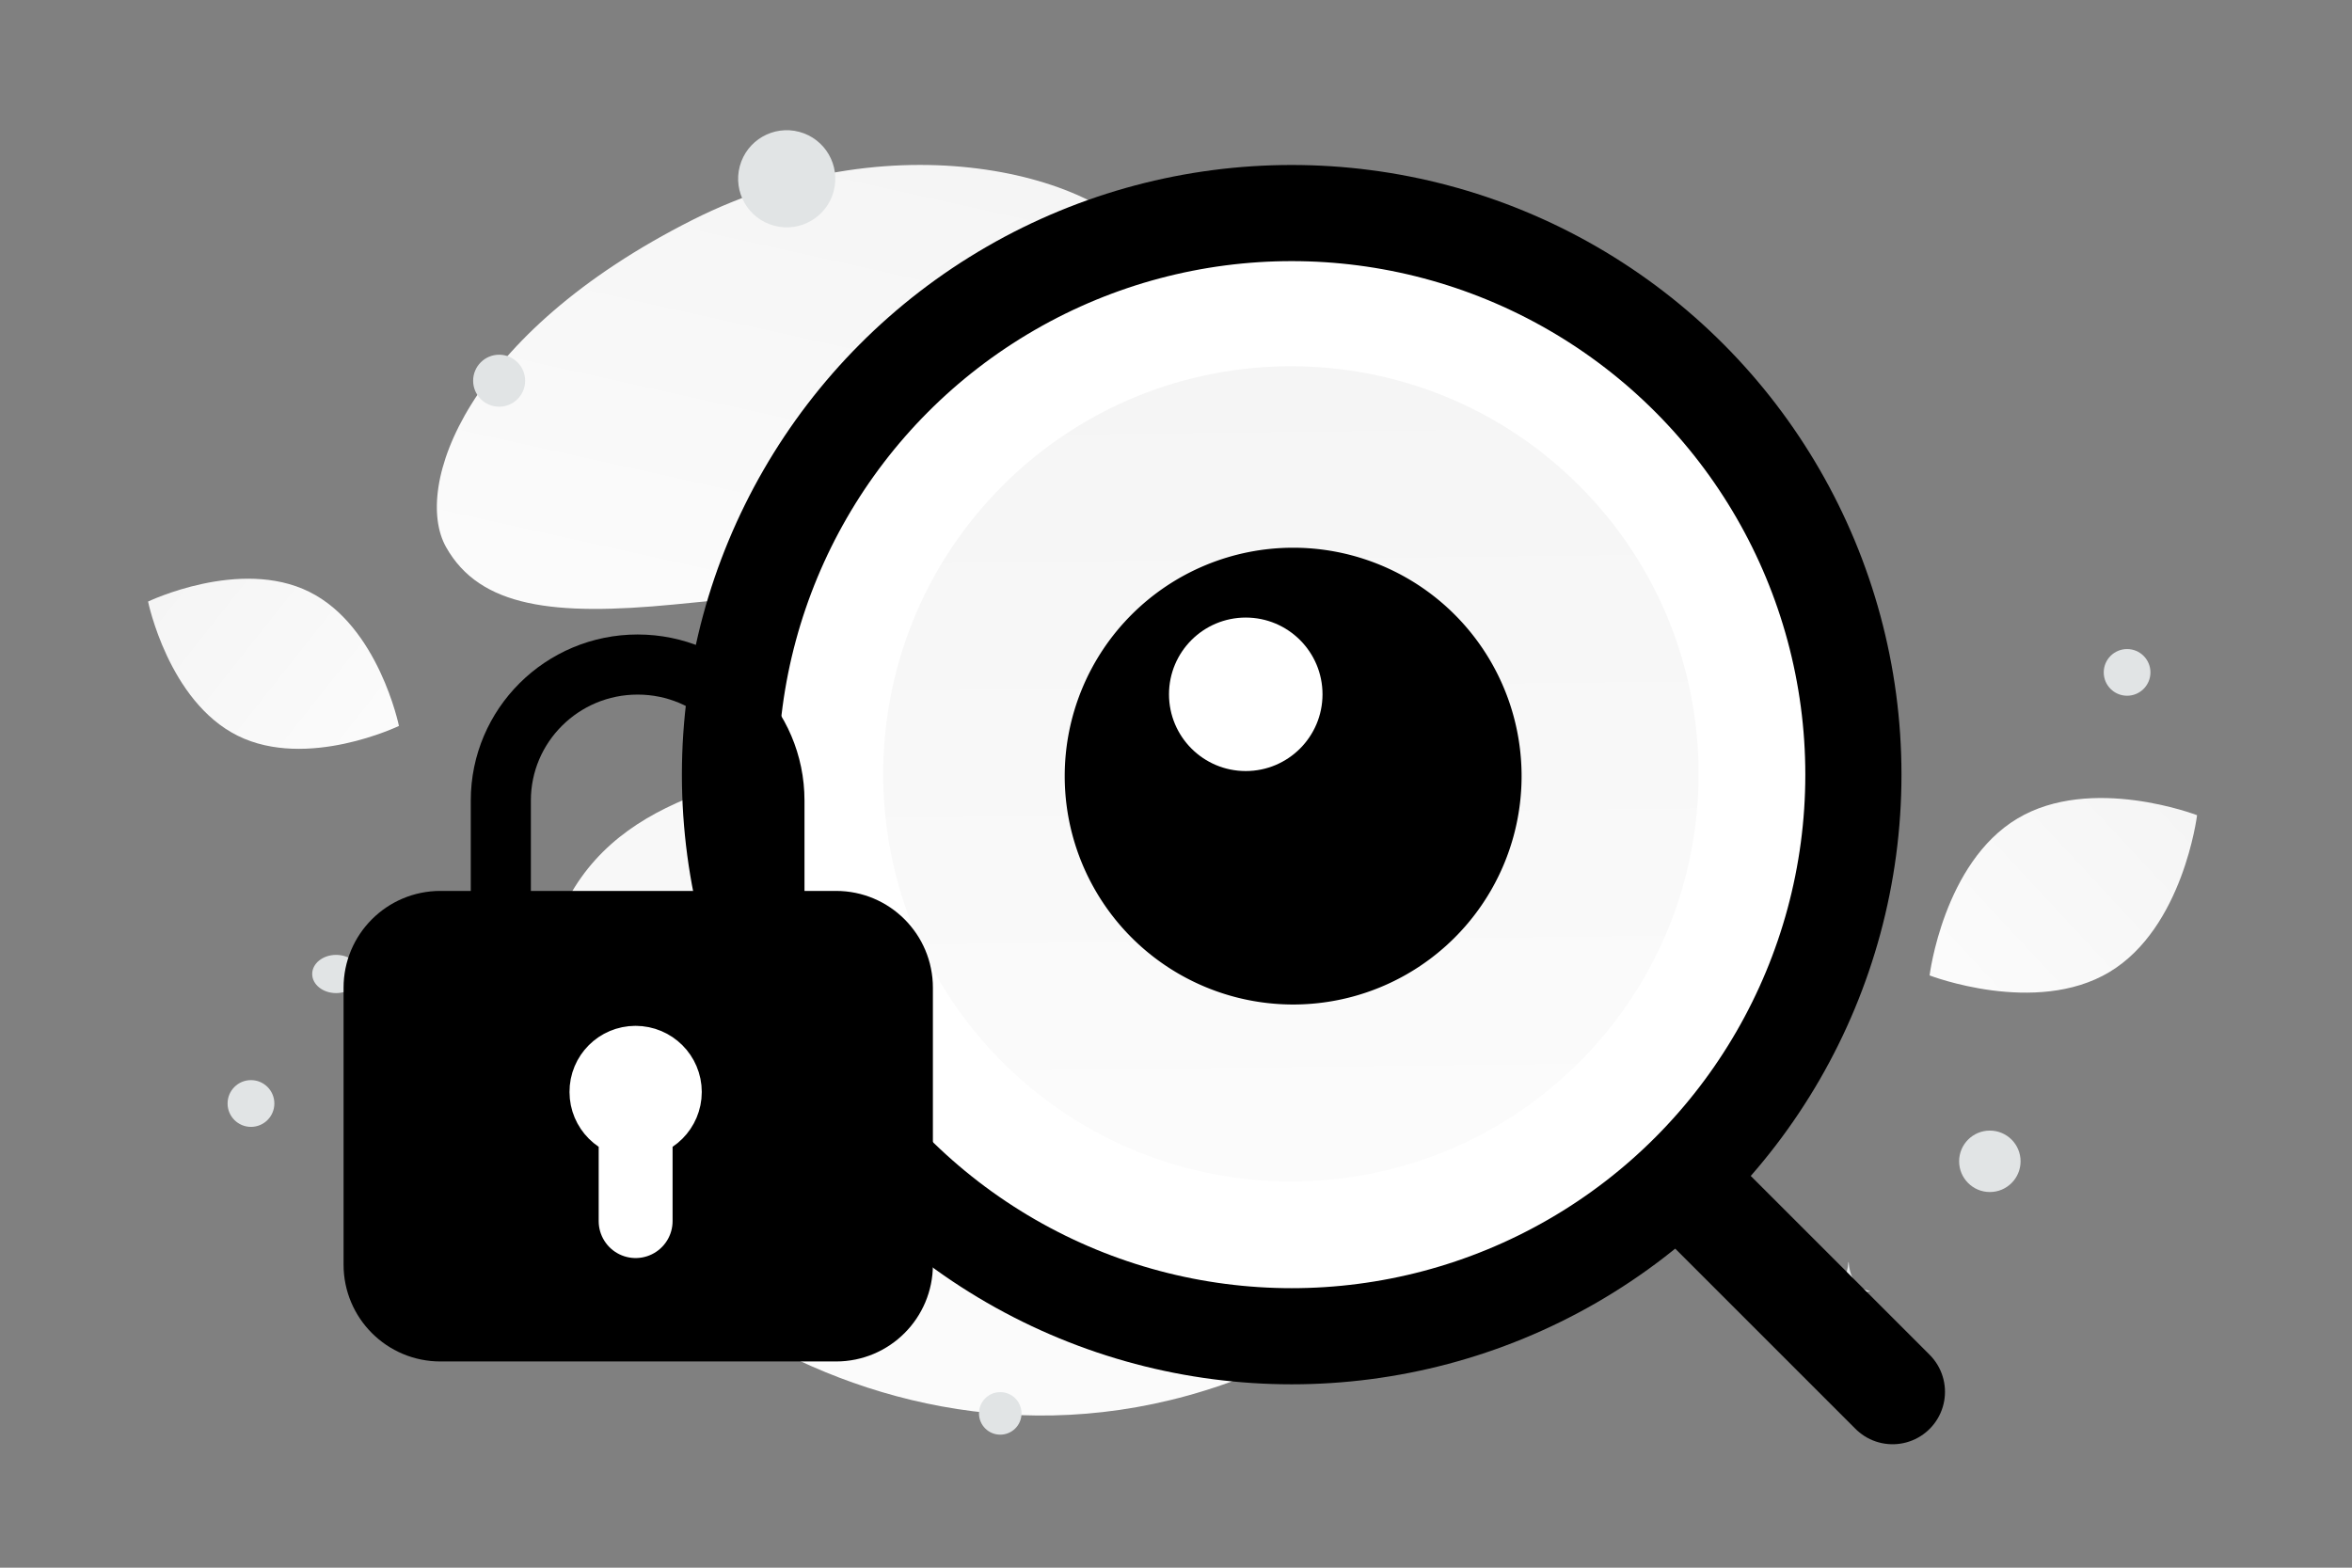 <svg width="900" height="600" viewBox="0 0 900 600" fill="none" xmlns="http://www.w3.org/2000/svg"><rect x="0" y="0" width="900" height="600" fill="#808080" stroke="none"/><path fill="transparent" d="M0 0h900v600H0z"/><path d="M205.409 410.525c2.414 61.261 133.211 174.007 275.779 114.346 66.307-27.75 57.196-62.621 104.757-114.17 28.349-30.724 70.859-55.936 79.436-97.532 7.411-35.905-2.666-72.803-23.487-95.463-46.826-50.963-134.486-80.64-209.265 13.603-74.779 94.242-233.43 21.22-227.22 179.216z" fill="url(#a)"/><path d="M170.667 209.348c13.019 23.234 41.532 26.427 87.21 22.012 34.354-3.327 65.682-5.902 100.038-24.633 24.047-13.102 43.082-30.827 56.975-48.044 15.055-18.65 36.069-39.936 25.767-61.083-14.156-29.049-96.023-53.514-175.518-13.505-87.326 43.963-107.207 102.544-94.472 125.253z" fill="url(#b)"/><path d="M90.98 281.595c26.502 13.147 61.678-3.758 61.678-3.758s-7.818-38.211-34.334-51.34c-26.503-13.146-61.664 3.739-61.664 3.739s7.817 38.212 34.32 51.359z" fill="url(#c)"/><path d="M807.159 372.043c-28.256 16.935-68.795 1.28-68.795 1.28s5.301-43.106 33.574-60.022c28.256-16.935 68.777-1.299 68.777-1.299s-5.3 43.106-33.556 60.041z" fill="url(#d)"/><circle cx="382.748" cy="540.948" r="8.14" fill="#E1E4E5"/><circle cx="761.422" cy="444.467" r="11.758" fill="#E1E4E5"/><circle cx="96.034" cy="422.342" r="8.949" fill="#E1E4E5"/><circle cx="190.997" cy="145.709" r="9.949" fill="#E1E4E5"/><circle cx="813.938" cy="257.344" r="8.934" transform="rotate(90 813.938 257.344)" fill="#E1E4E5"/><circle cx="503.608" cy="83.753" r="11.885" fill="#E1E4E5"/><ellipse cx="128.605" cy="372.774" rx="9.142" ry="7.314" fill="#E1E4E5"/><circle cx="301.041" cy="68.427" r="18.593" transform="rotate(105 301.041 68.427)" fill="#E1E4E5"/><path d="M693.783 197.028h-.13c-.771 10.927-8.898 11.095-8.898 11.095s8.961.175 8.961 12.801c0-12.626 8.961-12.801 8.961-12.801s-8.123-.168-8.894-11.095zm13.615 286.03h-.125c-.741 10.894-8.543 11.062-8.543 11.062s8.604.175 8.604 12.763c0-12.588 8.603-12.763 8.603-12.763s-7.799-.168-8.539-11.062z" fill="#E1E4E5"/><path d="m724.197 532.698-74.536-74.537" stroke="#000" stroke-width="40.114" stroke-linecap="round" stroke-linejoin="round"/><circle cx="494.269" cy="296.48" r="214.94" fill="#fff" stroke="#000" stroke-width="36.795" stroke-linecap="round" stroke-linejoin="round"/><path fill-rule="evenodd" clip-rule="evenodd" d="M604.317 185.899c60.88 60.865 60.88 159.672 0 220.64-60.88 60.864-159.711 60.864-220.695 0-60.879-60.864-60.879-159.671 0-220.64 60.984-60.968 159.763-60.968 220.695 0z" fill="url(#e)"/><path fill-rule="evenodd" clip-rule="evenodd" d="M582.241 297.041a87.41 87.41 0 0 1-87.412 87.412 87.41 87.41 0 0 1-87.413-87.412 87.414 87.414 0 0 1 25.601-61.812 87.414 87.414 0 0 1 61.812-25.601 87.41 87.41 0 0 1 87.412 87.413z" fill="#000"/><circle cx="476.691" cy="265.731" r="29.372" fill="#fff"/><path d="M191.64 345.432v-39.04 0c0-28.746 23.44-52.052 52.351-52.052v0c28.911 0 52.351 23.306 52.351 52.052v39.04" stroke="#000000" stroke-width="23" stroke-linecap="round" stroke-linejoin="round"/><path fill-rule="evenodd" clip-rule="evenodd" d="M319.921 514.296h-151.4c-16.729 0-30.28-13.551-30.28-30.28v-105.98c0-16.73 13.551-30.28 30.28-30.28h151.4c16.73 0 30.28 13.55 30.28 30.28v105.98c0 16.729-13.55 30.28-30.28 30.28z" fill="#000000" stroke="#000000" stroke-width="13.552" stroke-linecap="round" stroke-linejoin="round"/><path d="M243.226 467.352v-37.974m-.042-22.618c-6.165 0-11.169 5.003-11.124 11.168 0 6.165 5.003 11.169 11.169 11.169 6.165 0 11.168-5.004 11.168-11.169 0-6.165-5.003-11.168-11.213-11.168" stroke="#fff" stroke-width="28.278" stroke-linecap="round" stroke-linejoin="round"/><defs><linearGradient id="a" x1="382.132" y1="762.497" x2="510.615" y2="-264.07" gradientUnits="userSpaceOnUse"><stop stop-color="#fff"/><stop offset="1" stop-color="#EEE"/></linearGradient><linearGradient id="b" x1="258.37" y1="359.929" x2="374.409" y2="-161.501" gradientUnits="userSpaceOnUse"><stop stop-color="#fff"/><stop offset="1" stop-color="#EEE"/></linearGradient><linearGradient id="c" x1="192.752" y1="322.603" x2="-25.841" y2="149.695" gradientUnits="userSpaceOnUse"><stop stop-color="#fff"/><stop offset="1" stop-color="#EEE"/></linearGradient><linearGradient id="d" x1="697.815" y1="426.556" x2="925.174" y2="215.31" gradientUnits="userSpaceOnUse"><stop stop-color="#fff"/><stop offset="1" stop-color="#EEE"/></linearGradient><linearGradient id="e" x1="500.622" y1="627.121" x2="491.001" y2="-199.245" gradientUnits="userSpaceOnUse"><stop stop-color="#fff"/><stop offset="1" stop-color="#EEE"/></linearGradient></defs></svg>